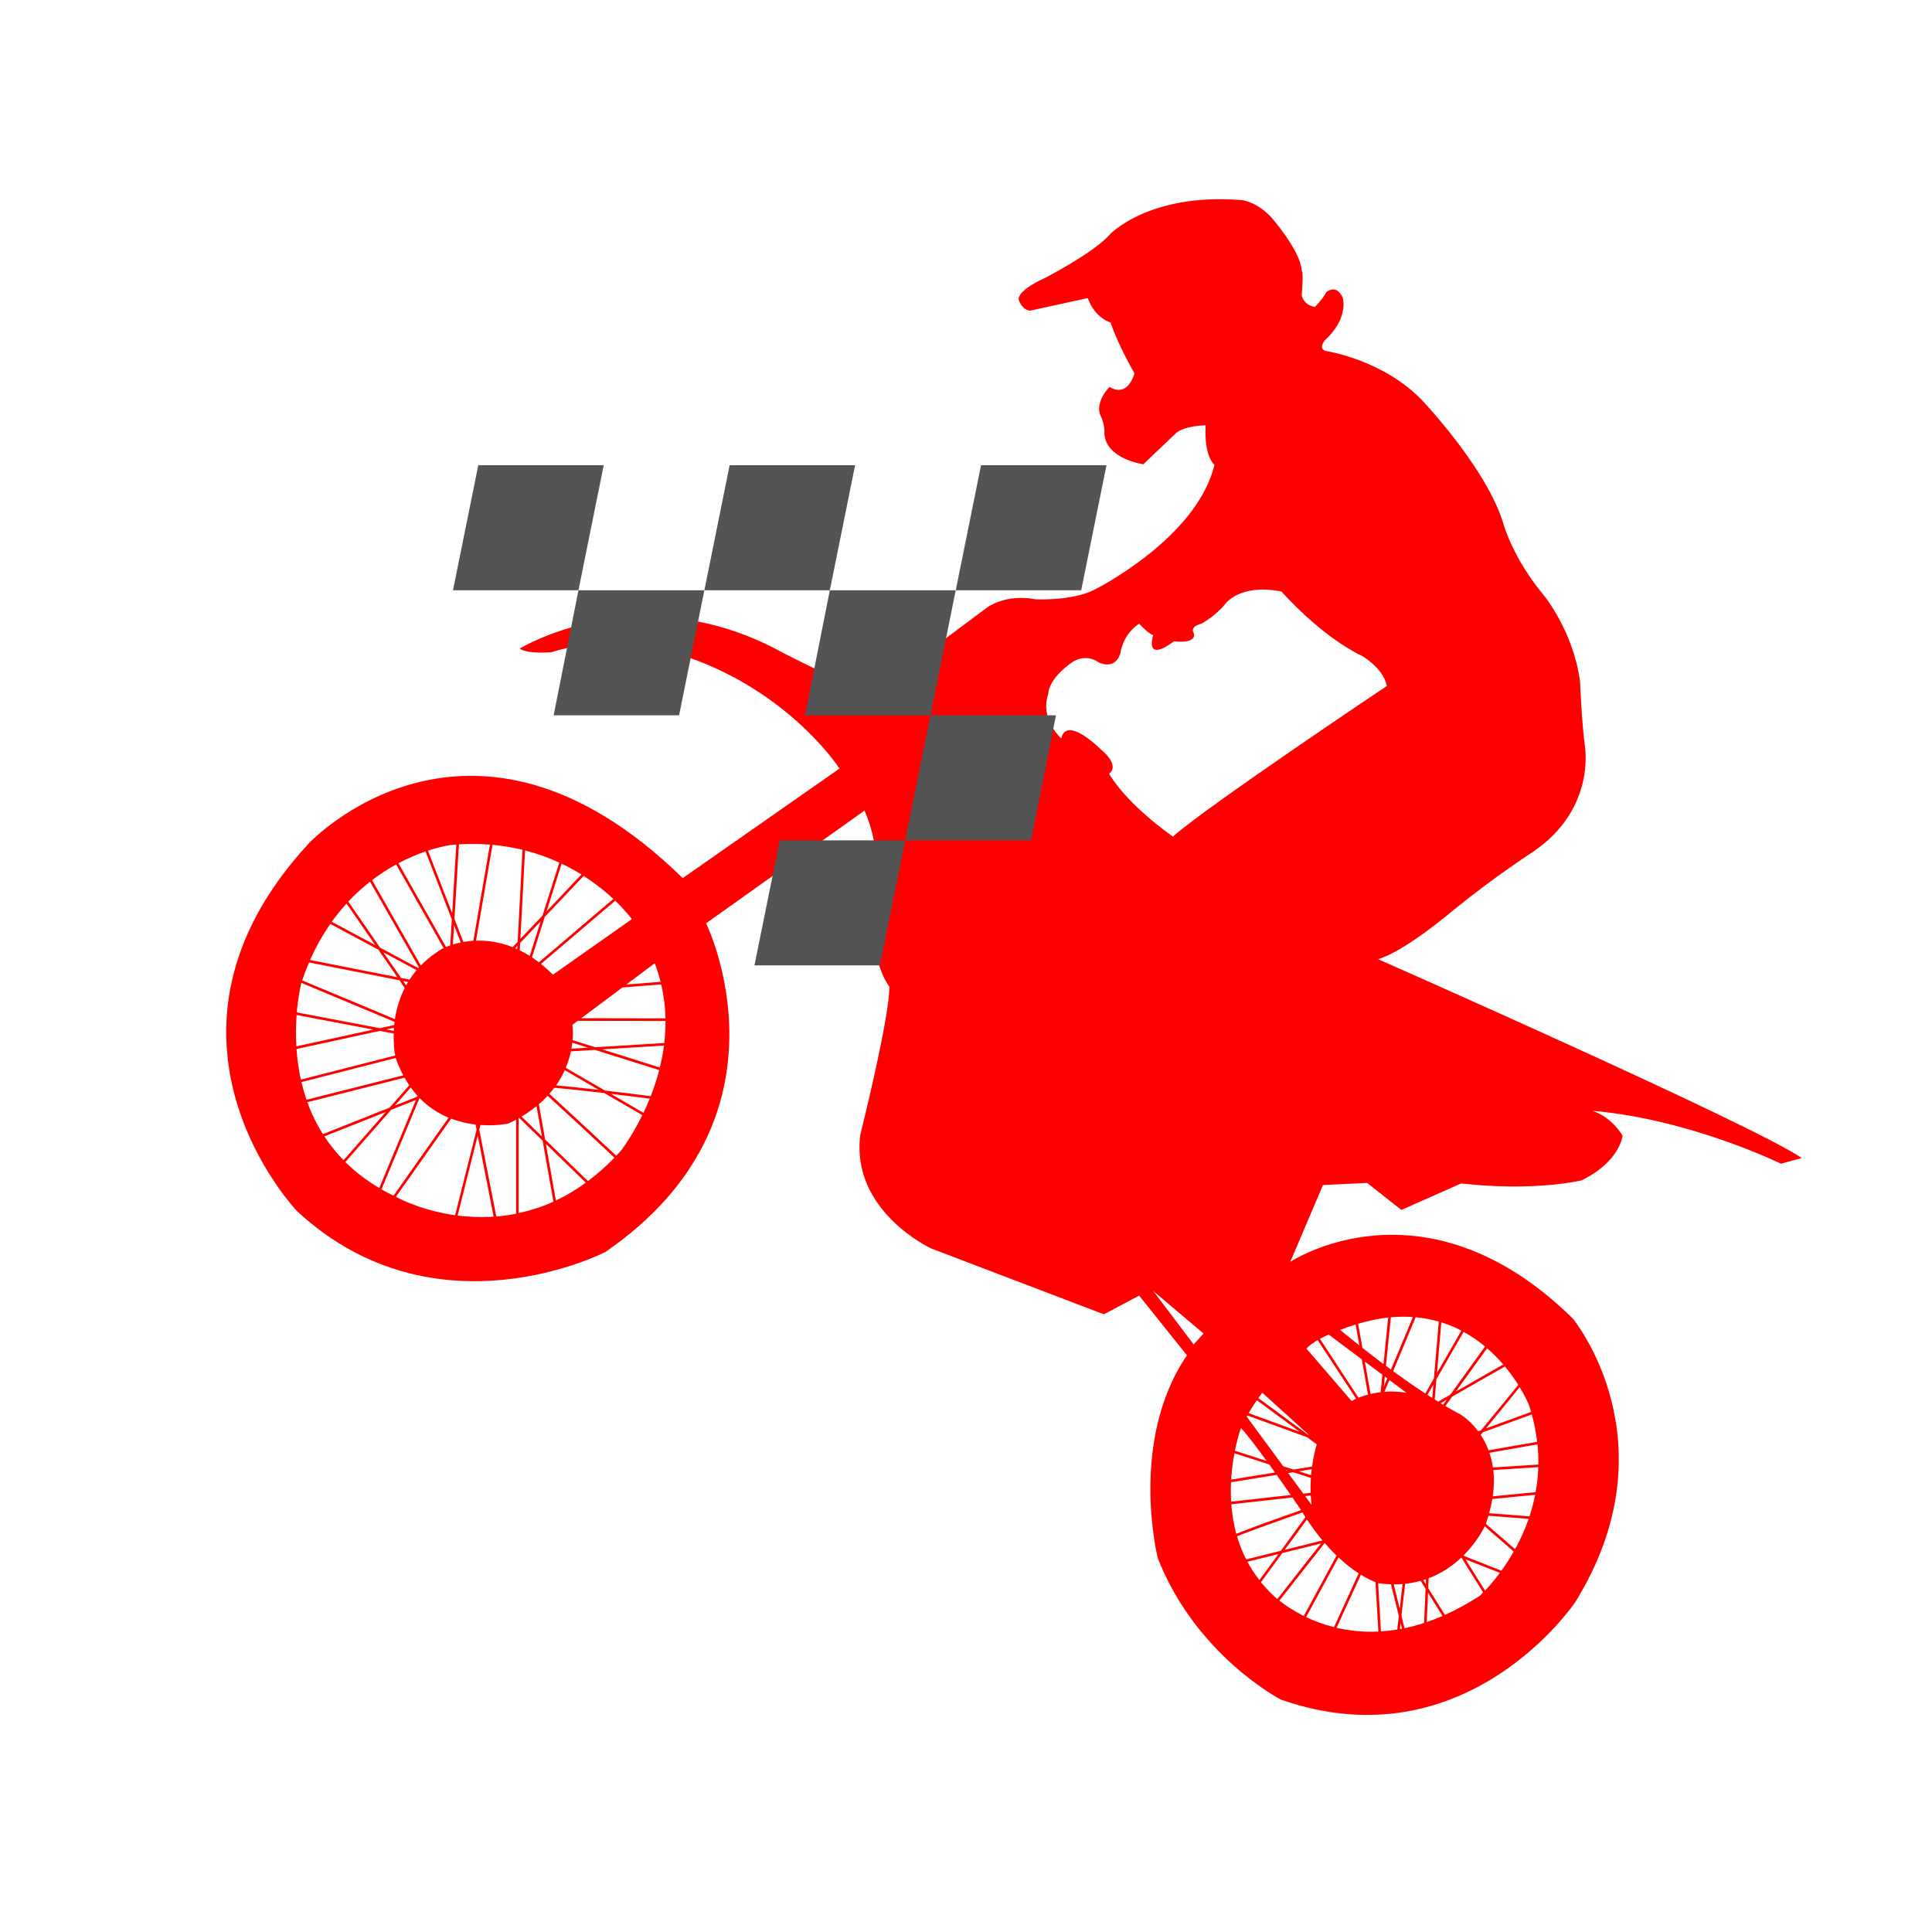 <svg xmlns="http://www.w3.org/2000/svg" xmlns:xlink="http://www.w3.org/1999/xlink" width="500" zoomAndPan="magnify" viewBox="0 0 375 375" height="500" preserveAspectRatio="xMidYMid meet" version="1.0"><defs><clipPath id="0b58f67ec9"><path d="M 146 163 L 176 163 L 176 187.672 L 146 187.672 Z M 146 163 " clip-rule="nonzero"/></clipPath><clipPath id="93ce2cc6e8"><path d="M 185 90.172 L 214.676 90.172 L 214.676 115 L 185 115 Z M 185 90.172 " clip-rule="nonzero"/></clipPath><clipPath id="78d89b0da1"><path d="M 136 90.172 L 166 90.172 L 166 115 L 136 115 Z M 136 90.172 " clip-rule="nonzero"/></clipPath><clipPath id="f9e6b61175"><path d="M 87.926 90.172 L 118 90.172 L 118 115 L 87.926 115 Z M 87.926 90.172 " clip-rule="nonzero"/></clipPath></defs><path fill="#ff0000" d="M 349.719 224.77 C 340.547 218.418 267.477 186.168 267.477 186.168 C 272.613 184.754 282.191 176.59 282.191 176.59 C 290.254 170.039 297.609 165.301 297.609 165.301 C 310.008 156.836 307.59 144.539 307.59 144.539 C 306.984 139.801 306.684 132.242 306.684 132.242 C 305.371 122.465 299.629 115.512 299.629 115.512 C 293.48 108.152 291.766 101.504 291.766 101.504 C 288.438 90.719 276.043 77.715 276.043 77.715 C 268.383 69.754 257.395 68.141 257.395 68.141 C 255.781 67.738 257.094 66.125 257.094 66.125 C 261.93 61.691 260.621 57.758 260.621 57.758 C 259.312 54.938 257.395 56.75 257.395 56.75 C 256.789 58.062 255.18 59.574 255.18 59.574 C 252.961 59.172 252.66 57.336 252.66 57.336 C 253.062 52.668 252.66 52.52 252.66 52.52 C 252.457 48.688 246.812 42.238 246.812 42.238 C 243.586 38.809 240.664 38.809 240.664 38.809 C 222.926 37.5 215.469 45.461 215.469 45.461 C 212.441 48.988 202.867 53.93 202.867 53.93 C 196.52 56.852 197.828 58.465 197.828 58.465 C 198.734 60.48 200.047 60.277 200.047 60.277 L 211.133 57.859 C 212.543 61.789 215.566 62.598 215.566 62.598 C 216.98 66.93 220.203 72.473 220.203 72.473 C 218.59 77.516 215.367 75.094 215.367 75.094 C 212.441 78.219 213.551 80.539 213.551 80.539 C 214.559 82.555 214.359 84.066 214.359 84.066 C 214.559 89.105 221.918 90.113 221.918 90.113 L 228.367 83.965 C 230.281 82.555 234.012 82.555 234.012 82.555 C 233.711 88.801 235.727 90.215 235.727 90.215 C 232.301 104.527 212.543 114.402 212.543 114.402 C 208.109 116.723 200.953 116.316 200.953 116.316 C 195.105 115.211 191.578 117.93 191.578 117.93 L 169.809 134.156 C 163.762 133.148 150.055 125.691 150.055 125.691 C 123.242 112.086 100.867 125.895 100.867 125.895 C 102.48 127.004 107.016 126.598 107.016 126.598 C 114.777 124.078 124.051 125.086 124.051 125.086 C 150.457 129.824 162.953 149.176 162.953 149.176 L 132.516 170.441 C 91.293 130.125 59.945 163.691 59.945 163.691 C 25.273 201.184 57.629 235.051 57.629 235.051 C 84.539 260.047 117.5 243.012 117.5 243.012 C 155.598 216.805 137.051 179.211 137.051 179.211 L 167.793 157.34 C 172.027 166.715 169.809 179.211 169.809 179.211 C 169.203 187.273 172.633 191.508 172.633 191.508 C 172.633 197.758 166.988 220.234 166.988 220.234 C 165.07 235.051 180.695 242.305 180.695 242.305 L 214.258 255.105 L 221.109 251.477 L 230.383 263.07 C 218.996 279.801 224.738 302.477 224.738 302.477 C 232.199 321.426 248.625 329.895 248.625 329.895 C 284.711 342.492 305.773 310.945 305.773 310.945 C 325.027 279.801 305.27 255.914 305.27 255.914 C 276.445 227.59 250.441 244.926 250.441 244.926 L 256.789 230.012 L 265.359 229.605 L 272.012 234.848 L 283.602 229.707 C 298.016 231.32 306.984 229.102 306.984 229.102 C 314.441 225.473 314.945 220.434 314.945 220.434 C 312.426 216.402 309 215.598 309 215.598 C 328.051 217.211 345.688 225.879 345.688 225.879 Z M 119.605 224.324 C 116.301 221.23 110.875 216.172 106.633 212.312 C 106.977 211.918 107.289 211.523 107.59 211.133 C 110.09 211.355 113.539 211.727 117.297 212.16 L 124.676 216.445 C 122.566 220.727 120.523 223.348 120.523 223.348 C 120.219 223.699 119.918 224.004 119.605 224.324 Z M 107.418 233.246 C 105.121 234.285 102.863 234.988 100.668 235.461 L 100.668 217.039 C 100.695 217.02 100.738 216.996 100.766 216.977 L 105.324 221.402 Z M 105.949 222.016 L 113.707 229.555 C 111.773 230.969 109.828 232.105 107.895 233.023 Z M 62.68 220.133 C 61.398 218.105 60.402 216.02 59.656 213.934 L 78.523 209.176 C 78.816 209.691 79.117 210.184 79.43 210.648 L 75.621 214.992 Z M 74.895 215.828 L 66.68 225.191 C 65.238 223.711 64 222.16 62.961 220.566 Z M 57.578 197.012 L 72.465 199.844 L 57.52 203.098 C 57.387 200.859 57.438 198.797 57.578 197.012 Z M 73.441 184.332 L 77.141 189.684 L 60.188 186.336 C 61.359 183.707 62.688 181.387 64.109 179.332 Z M 64.402 178.918 C 65.32 177.629 66.285 176.461 67.266 175.383 L 72.816 183.426 Z M 128.07 207.199 L 116.895 203.684 L 128.879 202.949 C 128.688 204.418 128.414 205.832 128.07 207.199 Z M 128.938 202.445 L 115.543 203.27 L 111.137 201.891 C 111.289 200.086 111.098 198.926 111.098 198.926 L 112.156 198.141 L 129.172 198.16 C 129.18 199.613 129.098 201.043 128.938 202.445 Z M 111.09 202.395 L 114.141 203.352 L 110.918 203.551 C 110.988 203.141 111.047 202.758 111.09 202.395 Z M 112.832 197.625 L 120.805 191.668 L 128.332 191.074 C 128.859 193.312 129.121 195.508 129.172 197.656 Z M 109.617 207.715 L 116.207 211.535 C 113.105 211.184 110.191 210.871 107.945 210.668 C 108.641 209.68 109.184 208.684 109.617 207.715 Z M 100.887 184.461 L 100.969 183.02 L 104.949 178.828 L 102.824 185.543 C 102.168 185.129 101.523 184.773 100.887 184.461 Z M 100.395 184.223 C 100.254 184.16 100.121 184.109 99.992 184.051 L 100.434 183.586 Z M 103.258 185.812 L 105.734 177.98 L 113.285 170.02 C 115.652 171.531 117.578 173.105 119.051 174.473 L 104.605 186.781 C 104.152 186.438 103.699 186.117 103.258 185.812 Z M 106.09 176.883 L 109.012 167.641 C 110.402 168.305 111.684 169.012 112.852 169.738 Z M 105.293 177.719 L 101.008 182.234 L 101.918 165.07 C 104.344 165.695 106.551 166.5 108.559 167.43 Z M 100.477 182.809 L 99.496 183.836 C 96.875 182.801 94.449 182.516 92.391 182.59 L 95.598 163.98 C 97.652 164.172 99.59 164.496 101.414 164.941 Z M 78.824 191.258 L 78.25 190.418 L 79.199 190.609 C 79.078 190.824 78.945 191.035 78.824 191.258 Z M 76.438 200.094 L 74.977 199.812 L 76.465 199.492 C 76.465 199.691 76.445 199.895 76.438 200.094 Z M 87.906 183.324 L 88.137 179.586 L 89.438 182.93 C 88.855 183.051 88.34 183.191 87.906 183.324 Z M 87.391 183.496 C 87.059 183.617 86.777 183.719 86.566 183.809 L 77.332 167.551 C 79.258 166.531 81.051 165.797 82.594 165.262 L 87.695 178.445 Z M 86.102 184.02 C 86.07 184.027 86.051 184.039 86.051 184.039 C 84.297 185.039 82.867 186.188 81.688 187.406 L 72.223 170.824 C 73.805 169.617 75.387 168.617 76.891 167.793 Z M 79.492 190.148 L 77.848 189.824 L 74.41 184.844 L 80.859 188.305 C 80.355 188.906 79.902 189.523 79.492 190.148 Z M 77.547 190.277 L 78.562 191.762 C 77.516 193.824 76.941 195.914 76.656 197.816 L 58.648 190.289 C 59.059 189.078 59.516 187.918 59.988 186.812 Z M 76.586 198.34 C 76.559 198.555 76.539 198.766 76.516 198.965 L 73.715 199.57 L 57.609 196.508 C 57.871 193.453 58.355 191.336 58.496 190.773 Z M 57.547 203.613 L 73.727 200.094 L 76.418 200.609 C 76.367 202.605 76.566 204.148 76.699 204.871 C 71.539 206.191 63.191 208.328 58.395 209.551 C 57.953 207.492 57.68 205.496 57.547 203.613 Z M 76.801 205.355 C 77.234 206.598 77.738 207.703 78.27 208.723 L 59.492 213.461 C 59.102 212.312 58.77 211.16 58.504 210.035 C 63.285 208.812 71.617 206.676 76.801 205.355 Z M 79.73 211.07 C 80.156 211.668 80.609 212.219 81.062 212.723 L 81.012 212.855 L 76.648 214.59 Z M 81.516 213.199 C 83.25 214.953 85.164 216.152 87.07 216.938 L 76.375 232.086 C 75.57 231.691 74.793 231.281 74.047 230.855 L 81.387 213.25 Z M 93.25 218.359 C 96.414 218.582 98.711 218.066 98.711 218.066 C 99.215 217.824 99.699 217.582 100.172 217.332 L 100.172 235.582 C 98.863 235.844 97.582 236.016 96.332 236.117 L 93.027 219.254 Z M 101.23 216.727 C 102.32 216.082 103.277 215.395 104.145 214.699 L 105.184 220.566 Z M 118.559 212.32 C 121.035 212.613 123.617 212.926 126.117 213.238 C 125.723 214.215 125.309 215.145 124.898 216 Z M 117.457 211.688 L 109.816 207.262 C 110.293 206.133 110.605 205.055 110.816 204.066 L 115.484 203.785 L 127.949 207.703 C 127.488 209.508 126.922 211.203 126.309 212.766 C 123.527 212.402 120.441 212.027 117.457 211.688 Z M 128.223 190.57 L 121.559 191.094 L 127.082 186.973 C 127.547 188.184 127.922 189.383 128.223 190.57 Z M 107.32 189.191 C 106.543 188.402 105.766 187.719 105 187.102 L 119.414 174.828 C 121.559 176.883 122.641 178.406 122.641 178.406 Z M 95.094 163.941 L 91.879 182.598 C 91.184 182.637 90.527 182.73 89.934 182.828 L 88.207 178.363 L 89.086 163.883 C 91.184 163.77 93.188 163.789 95.094 163.941 Z M 88.57 163.934 L 87.766 177.246 L 83.07 165.109 C 85.84 164.203 87.664 163.992 87.664 163.992 C 87.977 163.961 88.27 163.953 88.57 163.934 Z M 71.82 171.137 L 81.316 187.777 C 81.273 187.82 81.234 187.871 81.195 187.91 L 73.777 183.938 L 67.598 174.988 C 68.988 173.516 70.41 172.246 71.82 171.137 Z M 67.031 225.555 L 75.922 215.414 L 80.738 213.5 L 73.613 230.594 C 71.055 229.074 68.867 227.379 67.031 225.555 Z M 76.84 232.309 L 87.562 217.129 C 89.215 217.754 90.84 218.105 92.32 218.277 L 92.512 219.254 L 88.34 235.875 C 81.84 234.957 77.496 232.629 77.496 232.629 C 77.262 232.531 77.062 232.41 76.84 232.309 Z M 88.832 235.938 L 92.723 220.406 L 95.809 236.148 C 93.32 236.32 90.969 236.207 88.832 235.938 Z M 114.121 229.254 L 105.809 221.172 L 104.598 214.328 C 105.223 213.793 105.785 213.25 106.301 212.695 C 110.051 216.109 114.957 220.668 119.262 224.699 C 117.57 226.453 115.844 227.965 114.121 229.254 Z M 231.695 260.953 L 223.832 250.57 L 233.609 258.836 Z M 243.949 271.777 L 252.266 277.906 L 242.367 274.289 C 242.699 273.703 243.254 272.785 243.949 271.777 Z M 268.32 266.84 L 267.98 270.227 C 267.273 270.305 266.617 270.426 266.023 270.566 L 264.914 264.289 Z M 264.441 261.617 L 263.613 256.941 C 265.66 256.336 267.617 255.934 269.449 255.73 L 268.531 264.762 C 267.02 263.625 265.629 262.555 264.441 261.617 Z M 276.414 315.016 C 275.113 315.441 273.844 315.781 272.613 316.035 L 272.02 313.637 L 272.746 307.406 C 273.805 307.297 274.801 307.094 275.738 306.844 L 276.707 308.383 Z M 277.18 309.152 L 279.992 313.656 C 278.953 314.109 277.926 314.504 276.93 314.844 Z M 267.676 307.316 C 268.473 307.426 269.238 307.477 269.984 307.508 L 271.508 313.676 L 271.203 316.297 C 270.117 316.477 269.059 316.59 268.039 316.648 L 267.496 307.266 C 267.617 307.297 267.676 307.316 267.676 307.316 Z M 270.52 307.52 C 271.113 307.52 271.68 307.496 272.242 307.457 L 271.688 312.246 Z M 271.859 315.066 L 272.121 316.125 C 271.988 316.156 271.859 316.176 271.727 316.195 Z M 277.07 270.75 L 278.219 268.742 L 277.996 271.344 C 277.684 271.141 277.371 270.949 277.07 270.75 Z M 276.254 306.703 C 276.434 306.641 276.617 306.582 276.789 306.52 L 276.746 307.496 Z M 284.035 301.953 C 286.434 299.566 287.754 297.125 288.188 296.258 L 293.812 301.156 C 293.016 302.551 292.207 303.797 291.422 304.867 Z M 291.121 305.289 C 289.98 306.824 288.965 307.98 288.246 308.738 L 284.457 302.668 Z M 288.398 295.766 C 288.59 295.23 288.75 294.719 288.914 294.203 L 296.703 294.816 C 295.949 296.984 295.043 298.961 294.074 300.703 Z M 289.043 293.711 C 289.316 292.754 289.52 291.824 289.668 290.949 L 297.973 290.141 C 297.684 291.602 297.309 293.004 296.875 294.324 Z M 298.066 289.629 L 289.75 290.434 C 290.023 288.551 290.023 286.855 289.852 285.332 L 298.578 284.77 C 298.527 286.461 298.348 288.086 298.066 289.629 Z M 298.598 284.266 L 289.781 284.84 C 289.629 283.801 289.398 282.855 289.094 281.988 L 298.426 280.344 C 298.57 281.684 298.617 282.996 298.598 284.266 Z M 288.934 281.504 C 288.5 280.355 287.965 279.355 287.402 278.512 L 287.805 278.016 L 297.32 274.539 C 297.824 276.363 298.156 278.129 298.355 279.852 Z M 286.906 277.805 C 285.234 275.566 283.5 274.559 283.5 274.559 C 282.543 274.055 281.547 273.5 280.547 272.918 L 281.867 271.082 L 292.109 265.234 C 293.156 266.496 294.012 267.727 294.699 268.805 L 287.5 277.594 Z M 280.113 272.656 C 279.953 272.555 279.793 272.461 279.629 272.363 L 280.809 271.688 Z M 279.137 272.059 C 278.914 271.93 278.691 271.789 278.473 271.645 L 278.805 267.707 L 284.086 258.512 C 285.617 259.359 287.02 260.328 288.246 261.355 L 281.504 270.699 Z M 278.914 266.516 L 279.762 256.66 C 281.152 257.094 282.453 257.637 283.652 258.273 Z M 278.32 267.555 L 276.648 270.477 C 274.512 269.078 272.383 267.586 270.406 266.145 L 274.781 255.68 C 276.375 255.824 277.867 256.113 279.266 256.527 Z M 272.969 270.324 C 271.414 270.074 269.996 270.055 268.723 270.145 L 269.684 267.855 Z M 268.594 269.156 L 268.797 267.191 L 269.27 267.543 Z M 263.715 305.383 L 258.93 315.824 C 256.871 315.309 255.059 314.613 253.516 313.879 L 259.805 302.297 C 261.246 303.648 262.578 304.645 263.715 305.383 Z M 241.883 302.68 C 241.129 301.199 240.543 299.688 240.102 298.184 C 242.961 297.055 248.145 295.191 252.801 293.559 C 252.992 293.871 253.184 294.184 253.383 294.477 L 248.605 301.008 Z M 248.145 301.641 L 244.445 306.691 C 243.535 305.531 242.77 304.344 242.117 303.133 Z M 239 291.984 L 250.855 290.656 C 251.832 292.066 252.457 293.004 252.457 293.004 C 252.477 293.043 252.508 293.074 252.527 293.113 C 248.062 294.676 242.934 296.512 239.957 297.711 C 239.434 295.766 239.145 293.84 239 291.984 Z M 239.605 282.078 L 246.359 284.254 C 246.73 284.781 247.105 285.305 247.477 285.816 L 238.973 287.188 C 239.082 285.285 239.324 283.551 239.605 282.078 Z M 249.574 285.293 L 249.957 285.414 L 249.695 285.453 Z M 251.016 285.758 L 254.441 286.867 C 254.383 287.773 254.363 288.742 254.391 289.758 L 252.973 289.918 L 250.027 285.918 Z M 254.484 286.34 L 252.113 285.574 L 254.605 285.172 C 254.555 285.555 254.512 285.938 254.484 286.34 Z M 254.422 290.262 C 254.453 290.867 254.504 291.473 254.574 292.098 L 253.312 290.383 Z M 253.676 294.93 C 254.695 296.461 255.703 297.812 256.691 299 L 249.363 300.824 Z M 255.582 280.344 C 255.379 281 254.957 282.551 254.676 284.66 L 251.066 285.242 L 249.07 284.598 L 241.984 274.961 C 241.984 274.961 242.035 274.871 242.117 274.742 L 253.719 278.973 Z M 240.867 277.18 C 241.965 278.32 243.891 280.859 245.855 283.57 L 239.695 281.586 C 240.242 278.875 240.867 277.18 240.867 277.18 Z M 238.941 287.703 L 247.801 286.27 C 248.809 287.703 249.754 289.062 250.531 290.184 L 238.961 291.473 C 238.891 290.172 238.879 288.91 238.941 287.703 Z M 244.758 307.105 L 248.898 301.449 L 256.406 299.586 L 247.93 310.371 C 247.469 309.977 247.215 309.734 247.215 309.734 C 246.309 308.887 245.492 308.012 244.758 307.105 Z M 248.324 310.684 L 257.125 299.496 C 257.91 300.402 258.676 301.219 259.422 301.934 L 253.062 313.656 C 250.906 312.578 249.301 311.449 248.324 310.684 Z M 259.422 315.953 L 264.148 305.652 C 265.387 306.41 266.367 306.852 266.98 307.086 L 267.535 316.691 C 264.543 316.82 261.82 316.508 259.422 315.953 Z M 287.238 309.734 C 284.902 311.258 282.633 312.477 280.457 313.453 L 277.211 308.254 L 277.293 306.34 C 279.902 305.359 282 303.879 283.633 302.328 L 283.66 302.336 L 287.875 309.09 C 287.48 309.512 287.238 309.734 287.238 309.734 Z M 297.18 274.055 L 288.43 277.25 L 294.969 269.258 C 296.148 271.191 296.703 272.543 296.703 272.543 C 296.887 273.047 297.027 273.551 297.18 274.055 Z M 291.773 264.844 L 282.582 270.094 L 288.641 261.699 C 289.82 262.715 290.867 263.785 291.773 264.844 Z M 274.246 255.633 L 269.984 265.832 C 269.652 265.59 269.328 265.348 269.008 265.105 L 269.965 255.68 C 271.457 255.551 272.887 255.539 274.246 255.633 Z M 263.129 257.082 L 263.848 261.145 C 261.559 259.34 260.129 258.129 260.129 258.129 C 261.156 257.719 262.145 257.383 263.129 257.082 Z M 264.32 263.844 L 265.531 270.688 C 264.805 270.879 264.18 271.102 263.684 271.293 L 256.195 259.863 C 257.133 259.352 257.898 259.039 257.898 259.039 Z M 255.762 260.117 L 263.223 271.496 C 262.656 271.746 262.344 271.938 262.344 271.938 L 253.574 261.758 C 254.148 261.133 254.988 260.57 255.762 260.117 Z M 254.129 278.59 L 253.949 278.52 L 244.242 271.363 C 244.484 271.023 244.738 270.668 245.008 270.324 Z M 227.664 162.379 C 227.664 162.379 219.094 156.535 215.266 150.184 C 215.266 150.184 217.684 148.773 213.551 145.348 C 213.551 145.348 207 138.793 205.992 143.328 C 205.992 143.328 201.758 139.602 203.473 134.66 C 203.473 134.66 203.371 131.738 208.312 128.414 C 208.312 128.414 210.73 126.801 213.148 128.516 C 213.148 128.516 216.477 130.328 217.484 126.699 C 217.484 126.699 217.887 123.172 221.109 121.055 C 221.109 121.055 222.926 123.07 223.832 123.273 C 223.832 123.273 222.02 128.816 227.863 124.48 C 227.863 124.48 232.398 125.086 231.695 122.871 C 231.695 122.871 230.785 121.66 233.207 121.055 C 233.207 121.055 235.828 119.645 237.742 117.324 C 237.742 117.324 240.465 113.195 248.727 114.805 C 248.727 114.805 256.188 123.375 264.352 127.305 C 264.352 127.305 268.484 129.621 269.188 133.148 C 269.188 133.148 234.215 156.535 227.664 162.379 Z M 227.664 162.379 " fill-opacity="1" fill-rule="nonzero"/><path fill="#545454" d="M 180.605 138.836 L 156.254 138.836 L 161.07 114.566 L 185.512 114.566 Z M 180.605 138.836 " fill-opacity="1" fill-rule="nonzero"/><path fill="#545454" d="M 131.812 138.836 L 107.461 138.836 L 112.281 114.566 L 136.719 114.566 Z M 131.812 138.836 " fill-opacity="1" fill-rule="nonzero"/><g clip-path="url(#0b58f67ec9)"><path fill="#545454" d="M 170.797 187.375 L 146.441 187.375 L 151.348 163.105 L 175.703 163.105 Z M 170.797 187.375 " fill-opacity="1" fill-rule="nonzero"/></g><path fill="#545454" d="M 200.141 163.105 L 175.703 163.105 L 180.605 138.836 L 204.961 138.836 Z M 200.141 163.105 " fill-opacity="1" fill-rule="nonzero"/><g clip-path="url(#93ce2cc6e8)"><path fill="#545454" d="M 209.863 114.566 L 185.512 114.566 L 190.414 90.297 L 214.77 90.297 Z M 209.863 114.566 " fill-opacity="1" fill-rule="nonzero"/></g><g clip-path="url(#78d89b0da1)"><path fill="#545454" d="M 161.07 114.566 L 136.719 114.566 L 141.621 90.297 L 165.977 90.297 Z M 161.07 114.566 " fill-opacity="1" fill-rule="nonzero"/></g><g clip-path="url(#f9e6b61175)"><path fill="#545454" d="M 112.281 114.566 L 87.926 114.566 L 92.832 90.297 L 117.184 90.297 Z M 112.281 114.566 " fill-opacity="1" fill-rule="nonzero"/></g></svg>